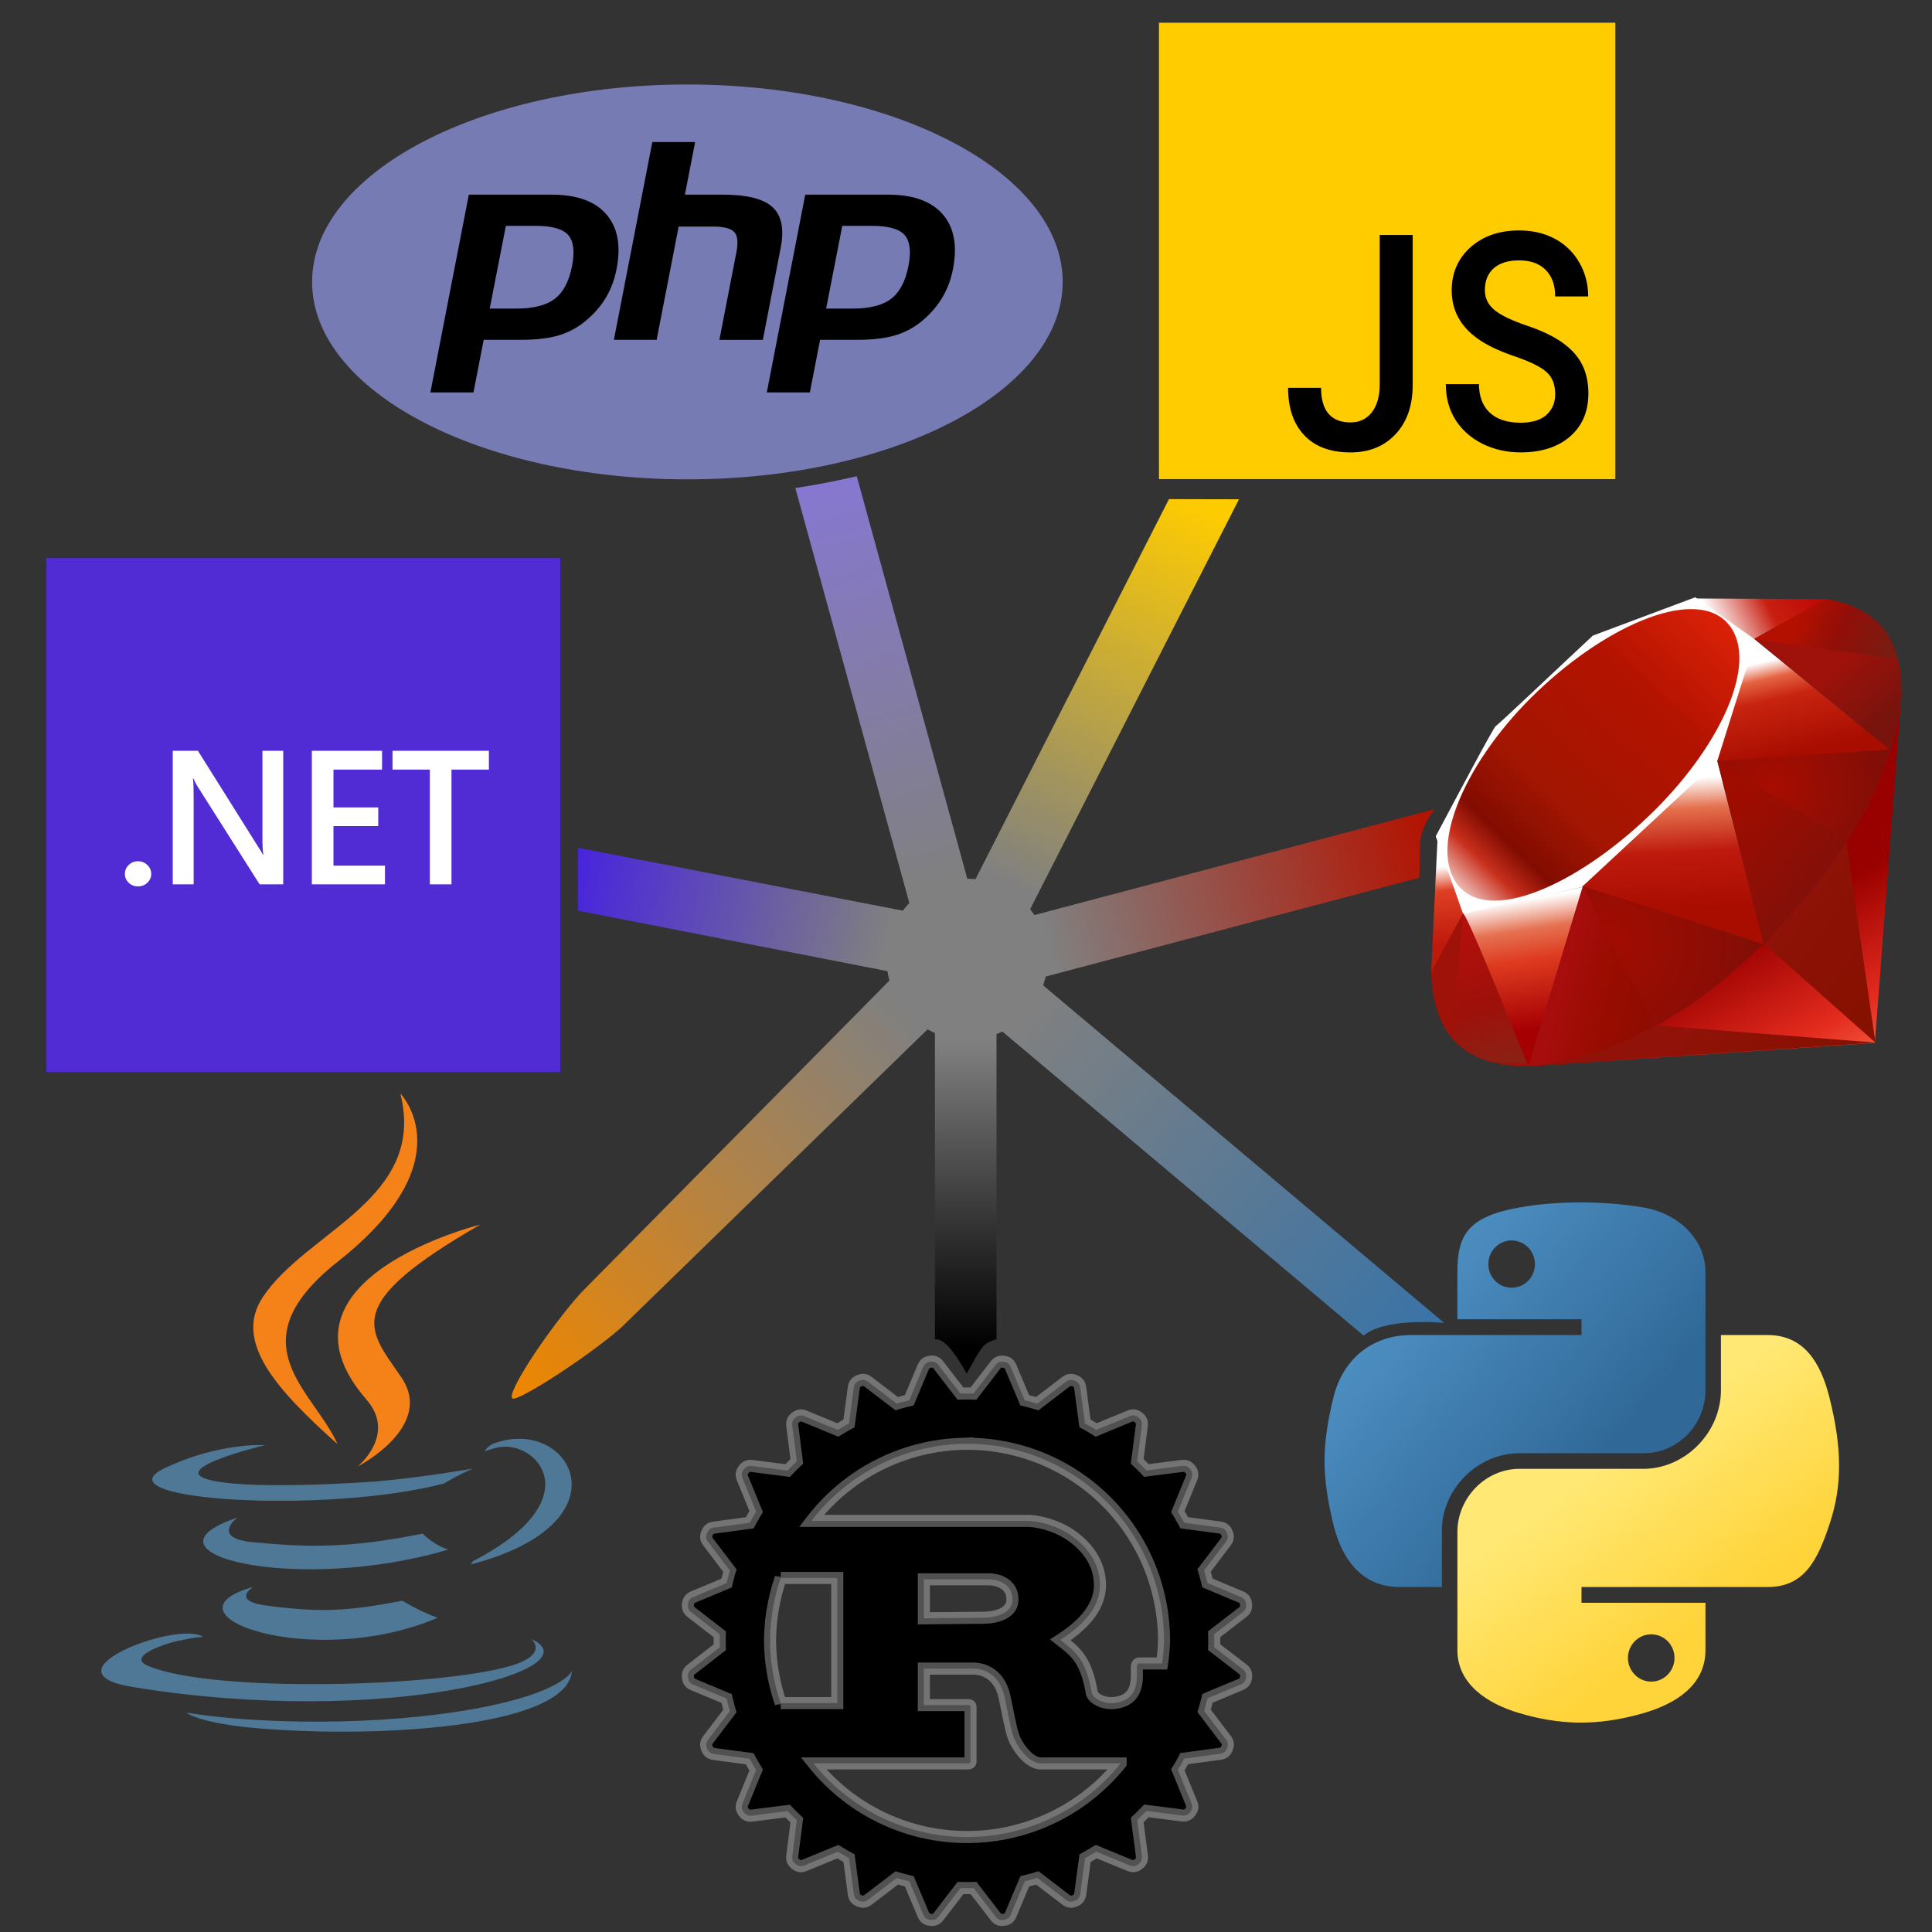 <?xml version="1.0" encoding="UTF-8" standalone="no"?>
<!-- Created with Inkscape (http://www.inkscape.org/) -->

<svg
   width="48"
   height="48"
   viewBox="0 0 48 48"
   version="1.1"
   id="svg5"
   inkscape:version="1.2.1 (9c6d41e410, 2022-07-14, custom)"
   sodipodi:docname="compatible.svg"
   xmlns:inkscape="http://www.inkscape.org/namespaces/inkscape"
   xmlns:sodipodi="http://sodipodi.sourceforge.net/DTD/sodipodi-0.dtd"
   xmlns:xlink="http://www.w3.org/1999/xlink"
   xmlns="http://www.w3.org/2000/svg"
   xmlns:svg="http://www.w3.org/2000/svg">
  <rect x="0" y="0" width="48" height="48" fill="#333333" stroke="none"/>
  <sodipodi:namedview
     id="namedview7"
     pagecolor="#505050"
     bordercolor="#ffffff"
     borderopacity="0.251"
     inkscape:showpageshadow="0"
     inkscape:pageopacity="0"
     inkscape:pagecheckerboard="1"
     inkscape:deskcolor="#505050"
     inkscape:document-units="mm"
     showgrid="false"
     inkscape:zoom="32"
     inkscape:cx="19.25"
     inkscape:cy="11.53125"
     inkscape:window-width="1920"
     inkscape:window-height="1004"
     inkscape:window-x="0"
     inkscape:window-y="0"
     inkscape:window-maximized="1"
     inkscape:current-layer="layer1" />
  <defs
     id="defs2">
    <linearGradient
       inkscape:collect="always"
       id="linearGradient4787">
      <stop
         style="stop-color:#808080;stop-opacity:1;"
         offset="0"
         id="stop4783" />
      <stop
         style="stop-color:#b31301;stop-opacity:1;"
         offset="1"
         id="stop4785" />
    </linearGradient>
    <linearGradient
       inkscape:collect="always"
       id="linearGradient4778">
      <stop
         style="stop-color:#808080;stop-opacity:1;"
         offset="0"
         id="stop4774" />
      <stop
         style="stop-color:#ffcc00;stop-opacity:1;"
         offset="1"
         id="stop4776" />
    </linearGradient>
    <linearGradient
       inkscape:collect="always"
       id="linearGradient4769">
      <stop
         style="stop-color:#808080;stop-opacity:1;"
         offset="0"
         id="stop4765" />
      <stop
         style="stop-color:#8777d4;stop-opacity:1;"
         offset="1"
         id="stop4767" />
    </linearGradient>
    <linearGradient
       inkscape:collect="always"
       id="linearGradient4033">
      <stop
         style="stop-color:#808080;stop-opacity:1;"
         offset="0"
         id="stop4029" />
      <stop
         style="stop-color:#4520e2;stop-opacity:1;"
         offset="1"
         id="stop4031" />
    </linearGradient>
    <linearGradient
       inkscape:collect="always"
       id="linearGradient3948">
      <stop
         style="stop-color:#808080;stop-opacity:1;"
         offset="0"
         id="stop3944" />
      <stop
         style="stop-color:#ee8600;stop-opacity:1;"
         offset="1"
         id="stop3946" />
    </linearGradient>
    <linearGradient
       inkscape:collect="always"
       id="linearGradient3888">
      <stop
         style="stop-color:#808080;stop-opacity:1;"
         offset="0"
         id="stop3884" />
      <stop
         style="stop-color:#3773a8;stop-opacity:1;"
         offset="1"
         id="stop3886" />
    </linearGradient>
    <linearGradient
       inkscape:collect="always"
       id="linearGradient3824">
      <stop
         style="stop-color:#808080;stop-opacity:1;"
         offset="0"
         id="stop3820" />
      <stop
         style="stop-color:#000000;stop-opacity:1;"
         offset="1"
         id="stop3822" />
    </linearGradient>
    <linearGradient
       id="XMLID_32_-0"
       gradientUnits="userSpaceOnUse"
       x1="154.641"
       y1="9.798"
       x2="192.039"
       y2="26.306"
       gradientTransform="translate(-69.083,-72.32)">
      <stop
         offset="0"
         style="stop-color:#B31000"
         id="stop3475-2" />
      <stop
         offset="0"
         style="stop-color:#B31000"
         id="stop3477-2" />
      <stop
         offset="0.44"
         style="stop-color:#910F08"
         id="stop3479-9" />
      <stop
         offset="0.99"
         style="stop-color:#791C12"
         id="stop3481-7" />
      <stop
         offset="1"
         style="stop-color:#791C12"
         id="stop3483-5" />
    </linearGradient>
    <linearGradient
       id="XMLID_31_-6"
       gradientUnits="userSpaceOnUse"
       x1="26.67"
       y1="197.336"
       x2="9.989"
       y2="140.742"
       gradientTransform="translate(-69.083,-72.32)">
      <stop
         offset="0"
         style="stop-color:#8B2114"
         id="stop3462-4" />
      <stop
         offset="0"
         style="stop-color:#8B2114"
         id="stop3464-8" />
      <stop
         offset="0.43"
         style="stop-color:#9E100A"
         id="stop3466-0" />
      <stop
         offset="0.99"
         style="stop-color:#B3100C"
         id="stop3468-8" />
      <stop
         offset="1"
         style="stop-color:#B3100C"
         id="stop3470-1" />
    </linearGradient>
    <radialGradient
       id="XMLID_30_-6"
       cx="74.092"
       cy="145.751"
       r="66.944"
       gradientUnits="userSpaceOnUse"
       gradientTransform="translate(-69.083,-72.32)">
      <stop
         offset="0"
         style="stop-color:#A30C00"
         id="stop3451-6" />
      <stop
         offset="0"
         style="stop-color:#A30C00"
         id="stop3453-2" />
      <stop
         offset="0.99"
         style="stop-color:#800E08"
         id="stop3455-1" />
      <stop
         offset="1"
         style="stop-color:#800E08"
         id="stop3457-9" />
    </radialGradient>
    <radialGradient
       id="XMLID_29_-4"
       cx="143.832"
       cy="79.388"
       r="50.358"
       gradientUnits="userSpaceOnUse"
       gradientTransform="translate(-69.083,-72.32)">
      <stop
         offset="0"
         style="stop-color:#A80D00"
         id="stop3440-0" />
      <stop
         offset="0"
         style="stop-color:#A80D00"
         id="stop3442-8" />
      <stop
         offset="0.99"
         style="stop-color:#7E0E08"
         id="stop3444-5" />
      <stop
         offset="1"
         style="stop-color:#7E0E08"
         id="stop3446-1" />
    </radialGradient>
    <linearGradient
       id="XMLID_28_-1"
       gradientUnits="userSpaceOnUse"
       x1="193.624"
       y1="47.937"
       x2="173.154"
       y2="26.054"
       gradientTransform="translate(-69.083,-72.32)">
      <stop
         offset="0"
         style="stop-color:#79130D"
         id="stop3427-1" />
      <stop
         offset="0"
         style="stop-color:#79130D"
         id="stop3429-1" />
      <stop
         offset="0.99"
         style="stop-color:#9E120B"
         id="stop3431-7" />
      <stop
         offset="1"
         style="stop-color:#9E120B"
         id="stop3433-0" />
    </linearGradient>
    <linearGradient
       id="XMLID_27_-1"
       gradientUnits="userSpaceOnUse"
       x1="178.526"
       y1="115.515"
       x2="137.433"
       y2="78.684"
       gradientTransform="translate(-69.083,-72.32)">
      <stop
         offset="0"
         style="stop-color:#7E110B"
         id="stop3416-7" />
      <stop
         offset="0"
         style="stop-color:#7E110B"
         id="stop3418-4" />
      <stop
         offset="0.99"
         style="stop-color:#9E0C00"
         id="stop3420-1" />
      <stop
         offset="1"
         style="stop-color:#9E0C00"
         id="stop3422-7" />
    </linearGradient>
    <linearGradient
       id="XMLID_26_-2"
       gradientUnits="userSpaceOnUse"
       x1="99.075"
       y1="171.033"
       x2="52.818"
       y2="159.617"
       gradientTransform="translate(-69.083,-72.32)">
      <stop
         offset="0"
         style="stop-color:#8C0C01"
         id="stop3403-0" />
      <stop
         offset="0"
         style="stop-color:#8C0C01"
         id="stop3405-2" />
      <stop
         offset="0.54"
         style="stop-color:#990C00"
         id="stop3407-1" />
      <stop
         offset="0.99"
         style="stop-color:#A80D0E"
         id="stop3409-7" />
      <stop
         offset="1"
         style="stop-color:#A80D0E"
         id="stop3411-5" />
    </linearGradient>
    <linearGradient
       id="XMLID_25_-9"
       gradientUnits="userSpaceOnUse"
       x1="-18.556"
       y1="155.105"
       x2="135.015"
       y2="-2.809"
       gradientTransform="translate(-69.083,-72.32)">
      <stop
         offset="0"
         style="stop-color:#BD0012"
         id="stop3380-7" />
      <stop
         offset="0"
         style="stop-color:#BD0012"
         id="stop3382-9" />
      <stop
         offset="0.07"
         style="stop-color:#FFFFFF"
         id="stop3384-9" />
      <stop
         offset="0.17"
         style="stop-color:#FFFFFF"
         id="stop3386-3" />
      <stop
         offset="0.27"
         style="stop-color:#C82F1C"
         id="stop3388-2" />
      <stop
         offset="0.33"
         style="stop-color:#820C01"
         id="stop3390-4" />
      <stop
         offset="0.46"
         style="stop-color:#A31601"
         id="stop3392-3" />
      <stop
         offset="0.72"
         style="stop-color:#B31301"
         id="stop3394-7" />
      <stop
         offset="0.99"
         style="stop-color:#E82609"
         id="stop3396-1" />
      <stop
         offset="1"
         style="stop-color:#E82609"
         id="stop3398-2" />
    </linearGradient>
    <linearGradient
       id="XMLID_24_-3"
       gradientUnits="userSpaceOnUse"
       x1="3.903"
       y1="113.555"
       x2="7.17"
       y2="146.263">
      <stop
         offset="0"
         style="stop-color:#FFFFFF"
         id="stop3365-7" />
      <stop
         offset="0"
         style="stop-color:#FFFFFF"
         id="stop3367-1" />
      <stop
         offset="0.31"
         style="stop-color:#DE4024"
         id="stop3369-3" />
      <stop
         offset="0.99"
         style="stop-color:#BF190B"
         id="stop3371-8" />
      <stop
         offset="1"
         style="stop-color:#BF190B"
         id="stop3373-0" />
    </linearGradient>
    <linearGradient
       id="XMLID_23_-9"
       gradientUnits="userSpaceOnUse"
       x1="118.976"
       y1="11.541"
       x2="158.669"
       y2="-8.305">
      <stop
         offset="0"
         style="stop-color:#FFFFFF"
         id="stop3352-8" />
      <stop
         offset="0"
         style="stop-color:#FFFFFF"
         id="stop3354-8" />
      <stop
         offset="0.54"
         style="stop-color:#C81F11"
         id="stop3356-5" />
      <stop
         offset="0.99"
         style="stop-color:#BF0905"
         id="stop3358-8" />
      <stop
         offset="1"
         style="stop-color:#BF0905"
         id="stop3360-4" />
    </linearGradient>
    <linearGradient
       id="XMLID_22_-7"
       gradientUnits="userSpaceOnUse"
       x1="147.103"
       y1="25.521"
       x2="156.314"
       y2="65.216">
      <stop
         offset="0"
         style="stop-color:#FFFFFF"
         id="stop3337-8" />
      <stop
         offset="0"
         style="stop-color:#FFFFFF"
         id="stop3339-7" />
      <stop
         offset="0.18"
         style="stop-color:#E46342"
         id="stop3341-4" />
      <stop
         offset="0.4"
         style="stop-color:#C82410"
         id="stop3343-1" />
      <stop
         offset="0.99"
         style="stop-color:#A80D00"
         id="stop3345-9" />
      <stop
         offset="1"
         style="stop-color:#A80D00"
         id="stop3347-0" />
    </linearGradient>
    <linearGradient
       id="XMLID_21_-3"
       gradientUnits="userSpaceOnUse"
       x1="96.133"
       y1="76.715"
       x2="99.21"
       y2="132.102">
      <stop
         offset="0"
         style="stop-color:#FFFFFF"
         id="stop3322-3" />
      <stop
         offset="0"
         style="stop-color:#FFFFFF"
         id="stop3324-8" />
      <stop
         offset="0.23"
         style="stop-color:#E4714E"
         id="stop3326-3" />
      <stop
         offset="0.56"
         style="stop-color:#BE1A0D"
         id="stop3328-7" />
      <stop
         offset="0.99"
         style="stop-color:#A80D00"
         id="stop3330-9" />
      <stop
         offset="1"
         style="stop-color:#A80D00"
         id="stop3332-3" />
    </linearGradient>
    <linearGradient
       id="XMLID_20_-9"
       gradientUnits="userSpaceOnUse"
       x1="38.696"
       y1="127.391"
       x2="47.047"
       y2="181.661">
      <stop
         offset="0"
         style="stop-color:#FFFFFF"
         id="stop3307-7" />
      <stop
         offset="0"
         style="stop-color:#FFFFFF"
         id="stop3309-5" />
      <stop
         offset="0.23"
         style="stop-color:#E57252"
         id="stop3311-9" />
      <stop
         offset="0.46"
         style="stop-color:#DE3B20"
         id="stop3313-7" />
      <stop
         offset="0.99"
         style="stop-color:#A60003"
         id="stop3315-8" />
      <stop
         offset="1"
         style="stop-color:#A60003"
         id="stop3317-5" />
    </linearGradient>
    <linearGradient
       id="XMLID_19_-4"
       gradientUnits="userSpaceOnUse"
       x1="151.795"
       y1="217.785"
       x2="97.93"
       y2="181.638">
      <stop
         offset="0"
         style="stop-color:#871101"
         id="stop3296-6" />
      <stop
         offset="0"
         style="stop-color:#871101"
         id="stop3298-7" />
      <stop
         offset="0.99"
         style="stop-color:#911209"
         id="stop3300-6" />
      <stop
         offset="1"
         style="stop-color:#911209"
         id="stop3302-0" />
    </linearGradient>
    <linearGradient
       id="XMLID_18_-7"
       gradientUnits="userSpaceOnUse"
       x1="194.895"
       y1="153.558"
       x2="141.028"
       y2="117.409">
      <stop
         offset="0"
         style="stop-color:#871101"
         id="stop3285-8" />
      <stop
         offset="0"
         style="stop-color:#871101"
         id="stop3287-8" />
      <stop
         offset="0.99"
         style="stop-color:#911209"
         id="stop3289-6" />
      <stop
         offset="1"
         style="stop-color:#911209"
         id="stop3291-0" />
    </linearGradient>
    <linearGradient
       y2="141.753"
       x2="132.276"
       y1="215.549"
       x1="174.074"
       gradientUnits="userSpaceOnUse"
       id="linearGradient3448"
       xlink:href="#XMLID_17_-9"
       inkscape:collect="always" />
    <linearGradient
       id="XMLID_17_-9"
       gradientUnits="userSpaceOnUse"
       x1="174.074"
       y1="215.549"
       x2="132.276"
       y2="141.753">
      <stop
         offset="0"
         style="stop-color:#FB7655"
         id="stop3272-4" />
      <stop
         offset="0"
         style="stop-color:#FB7655"
         id="stop3274-5" />
      <stop
         offset="0.41"
         style="stop-color:#E42B1E"
         id="stop3276-1" />
      <stop
         offset="0.99"
         style="stop-color:#990000"
         id="stop3278-0" />
      <stop
         offset="1"
         style="stop-color:#990000"
         id="stop3280-3" />
    </linearGradient>
    <linearGradient
       inkscape:collect="always"
       xlink:href="#linearGradient4689"
       id="linearGradient1478"
       gradientUnits="userSpaceOnUse"
       gradientTransform="matrix(0.563,0,0,0.568,-14.991,-11.702)"
       x1="26.649"
       y1="20.604"
       x2="135.665"
       y2="114.398" />
    <linearGradient
       id="linearGradient4689">
      <stop
         style="stop-color:#5a9fd4;stop-opacity:1;"
         offset="0"
         id="stop4691" />
      <stop
         style="stop-color:#306998;stop-opacity:1;"
         offset="1"
         id="stop4693" />
    </linearGradient>
    <linearGradient
       inkscape:collect="always"
       xlink:href="#linearGradient4671"
       id="linearGradient1475"
       gradientUnits="userSpaceOnUse"
       gradientTransform="matrix(0.563,0,0,0.568,-14.991,-11.702)"
       x1="150.961"
       y1="192.352"
       x2="112.031"
       y2="137.273" />
    <linearGradient
       id="linearGradient4671">
      <stop
         style="stop-color:#ffd43b;stop-opacity:1;"
         offset="0"
         id="stop4673" />
      <stop
         style="stop-color:#ffe873;stop-opacity:1"
         offset="1"
         id="stop4675" />
    </linearGradient>
    <radialGradient
       cx="0"
       cy="0"
       fx="0"
       fy="0"
       gradientTransform="matrix(363.058,0,0,-363.058,177.52,256.307)"
       gradientUnits="userSpaceOnUse"
       id="radialGradient3452"
       r="1"
       spreadMethod="pad">
      <stop
         id="stop3454"
         offset="0"
         style="stop-opacity:1;stop-color:#aeb2d5" />
      <stop
         id="stop3456"
         offset="0.3"
         style="stop-opacity:1;stop-color:#aeb2d5" />
      <stop
         id="stop3458"
         offset="0.75"
         style="stop-opacity:1;stop-color:#484c89" />
      <stop
         id="stop3460"
         offset="1"
         style="stop-opacity:1;stop-color:#484c89" />
    </radialGradient>
    <clipPath
       clipPathUnits="userSpaceOnUse"
       id="clipPath3468">
      <path
         d="M 0,324 H 576 V 0 H 0 Z"
         id="path3470" />
    </clipPath>
    <linearGradient
       inkscape:collect="always"
       xlink:href="#linearGradient3824"
       id="linearGradient3826"
       x1="24.023"
       y1="26.122"
       x2="24.024"
       y2="35.541"
       gradientUnits="userSpaceOnUse"
       gradientTransform="matrix(1,0,0,0.809,0,4.893)" />
    <linearGradient
       inkscape:collect="always"
       xlink:href="#linearGradient3888"
       id="linearGradient3879"
       gradientUnits="userSpaceOnUse"
       x1="24.1"
       y1="25.743"
       x2="24.024"
       y2="35.541"
       gradientTransform="matrix(1,0,0,1.353,-26.918,0.937)" />
    <linearGradient
       inkscape:collect="always"
       xlink:href="#linearGradient3948"
       id="linearGradient3941"
       gradientUnits="userSpaceOnUse"
       gradientTransform="matrix(0.705,0.709,-1.312,1.304,39.359,-25.35)"
       x1="24.094"
       y1="25.798"
       x2="23.951"
       y2="33.095" />
    <linearGradient
       inkscape:collect="always"
       xlink:href="#linearGradient4033"
       id="linearGradient4035"
       x1="18.936"
       y1="-26.079"
       x2="18.858"
       y2="-17.711"
       gradientUnits="userSpaceOnUse" />
    <linearGradient
       inkscape:collect="always"
       xlink:href="#linearGradient4769"
       id="linearGradient4771"
       x1="-16.606"
       y1="-27.477"
       x2="-16.479"
       y2="-16.703"
       gradientUnits="userSpaceOnUse" />
    <linearGradient
       inkscape:collect="always"
       xlink:href="#linearGradient4778"
       id="linearGradient4780"
       x1="32.386"
       y1="8.354"
       x2="32.451"
       y2="-2.283"
       gradientUnits="userSpaceOnUse" />
    <linearGradient
       inkscape:collect="always"
       xlink:href="#linearGradient4787"
       id="linearGradient4789"
       x1="29.407"
       y1="-19.099"
       x2="29.466"
       y2="-28.949"
       gradientUnits="userSpaceOnUse" />
    <clipPath
       clipPathUnits="userSpaceOnUse"
       id="clipPath1887">
      <g
         id="g1893">
        <g
           id="g1891">
          <path
             d="M 7.366,1.541 H 26.79 V 12.467 H 7.366 Z"
             id="path1889"
             style="stroke-width:0.034" />
        </g>
      </g>
    </clipPath>
    <clipPath
       clipPathUnits="userSpaceOnUse"
       id="clipPath1902">
      <g
         id="g1908">
        <g
           id="g1906">
          <path
             d="M 7.366,1.541 H 26.79 V 12.467 H 7.366 Z"
             id="path1904"
             style="stroke-width:0.034" />
        </g>
      </g>
    </clipPath>
    <clipPath
       clipPathUnits="userSpaceOnUse"
       id="clipPath1928">
      <g
         id="g1934">
        <g
           id="g1932">
          <path
             d="M 7.366,1.541 H 26.79 V 12.467 H 7.366 Z"
             id="path1930"
             style="stroke-width:0.034" />
        </g>
      </g>
    </clipPath>
    <clipPath
       clipPathUnits="userSpaceOnUse"
       id="clipPath1943">
      <g
         id="g1949">
        <g
           id="g1947">
          <path
             d="M 7.366,1.541 H 26.79 V 12.467 H 7.366 Z"
             id="path1945"
             style="stroke-width:0.034" />
        </g>
      </g>
    </clipPath>
    <clipPath
       clipPathUnits="userSpaceOnUse"
       id="clipPath1969">
      <g
         id="g1975">
        <g
           id="g1973">
          <path
             d="M 7.366,1.541 H 26.79 V 12.467 H 7.366 Z"
             id="path1971"
             style="stroke-width:0.034" />
        </g>
      </g>
    </clipPath>
    <clipPath
       clipPathUnits="userSpaceOnUse"
       id="clipPath1984">
      <g
         id="g1990">
        <g
           id="g1988">
          <path
             d="M 7.366,1.541 H 26.79 V 12.467 H 7.366 Z"
             id="path1986"
             style="stroke-width:0.034" />
        </g>
      </g>
    </clipPath>
    <clipPath
       clipPathUnits="userSpaceOnUse"
       id="clipPath7044">
      <g
         id="g7052">
        <g
           id="g7050">
          <g
             id="g7048">
            <path
               d="m 7.754,7.004 c 0,2.709 4.175,4.905 9.324,4.905 v 0 c 5.149,0 9.324,-2.196 9.324,-4.905 v 0 c 0,-2.709 -4.175,-4.905 -9.324,-4.905 v 0 c -5.149,0 -9.324,2.196 -9.324,4.905"
               id="path7046"
               style="stroke-width:0.034" />
          </g>
        </g>
      </g>
    </clipPath>
  </defs>
  <g
     inkscape:label="Ebene 1"
     inkscape:groupmode="layer"
     id="layer1">
    <g
       id="g1649"
       transform="matrix(0.059,0,0,0.059,39.632,19.106)">
      <polygon
         style="fill:url(#linearGradient3448);fill-rule:evenodd"
         clip-rule="evenodd"
         points="198.13,39.95 153.5,130.41 40.38,197.58 186.849,187.641 "
         id="polygon3282"
         transform="translate(-69.083,-72.32)" />
      <polygon
         style="fill:url(#XMLID_18_-7);fill-rule:evenodd"
         clip-rule="evenodd"
         points="174.5,100.65 140.209,145.93 187.089,187.54 "
         id="polygon3293"
         transform="translate(-69.083,-72.32)" />
      <polygon
         style="fill:url(#XMLID_19_-4);fill-rule:evenodd"
         clip-rule="evenodd"
         points="95.03,180.3 40.87,197.391 187.259,187.54 "
         id="polygon3304"
         transform="translate(-69.083,-72.32)" />
      <polygon
         style="fill:url(#XMLID_20_-9);fill-rule:evenodd"
         clip-rule="evenodd"
         points="64.04,121.93 13.34,132.771 41,197.41 "
         id="polygon3319"
         transform="translate(-69.083,-72.32)" />
      <polygon
         style="fill:url(#XMLID_21_-3);fill-rule:evenodd"
         clip-rule="evenodd"
         points="119,63.14 58.33,120.01 140.2,146.18 "
         id="polygon3334"
         transform="translate(-69.083,-72.32)" />
      <polygon
         style="fill:url(#XMLID_22_-7);fill-rule:evenodd"
         clip-rule="evenodd"
         points="135.97,17.47 120,69.1 193.32,64.31 "
         id="polygon3349"
         transform="translate(-69.083,-72.32)" />
      <polygon
         style="fill:url(#XMLID_23_-9);fill-rule:evenodd"
         clip-rule="evenodd"
         points="132.77,19.41 111.49,0.52 166.5,0.77 "
         id="polygon3362"
         transform="translate(-69.083,-72.32)" />
      <polygon
         style="fill:url(#XMLID_24_-3);fill-rule:evenodd"
         clip-rule="evenodd"
         points="14.13,132.32 2.7,101.62 0,158.09 "
         id="polygon3375"
         transform="translate(-69.083,-72.32)" />
      <path
         style="fill:#ffffff;fill-rule:evenodd"
         inkscape:connector-curvature="0"
         clip-rule="evenodd"
         d="m -67.143,28.33 11.5,32.62 49.97,-11.211 57.05,-53.02 16.1,-51.139 -25.351,-17.9 -43.1,16.13 c -13.579,12.63 -39.929,37.62 -40.879,38.09 -0.94,0.48 -17.4,31.59 -25.29,46.43 z"
         id="path3377" />
      <path
         style="fill:url(#XMLID_25_-9);fill-rule:evenodd"
         inkscape:connector-curvature="0"
         clip-rule="evenodd"
         d="m -26.763,-30.27 c 29.43,-29.18 67.37,-46.42 81.93,-31.73 14.551,14.69 -0.88,50.39 -30.31,79.56 -29.43,29.17 -66.9,47.36 -81.45,32.67 -14.56,-14.68 0.4,-51.33 29.83,-80.5 z"
         id="path3400" />
      <path
         style="fill:url(#XMLID_26_-2);fill-rule:evenodd"
         inkscape:connector-curvature="0"
         clip-rule="evenodd"
         d="m -28.083,125.06 22.86,-75.72 75.92,24.39 c -27.45,25.74 -57.98,47.5 -98.78,51.33 z"
         id="path3413" />
      <path
         style="fill:url(#XMLID_27_-1);fill-rule:evenodd"
         inkscape:connector-curvature="0"
         clip-rule="evenodd"
         d="m 51.477,-3.43 19.49,77.2 c 22.93,-24.11 43.51,-50.03 53.589,-82.09 z"
         id="path3424" />
      <path
         style="fill:url(#XMLID_28_-1);fill-rule:evenodd"
         inkscape:connector-curvature="0"
         clip-rule="evenodd"
         d="m 124.357,-7.93 c 7.8,-23.54 9.6,-57.31 -27.181,-63.58 l -30.18,16.67 z"
         id="path3435" />
      <path
         style="fill:#9e1209;fill-rule:evenodd"
         inkscape:connector-curvature="0"
         clip-rule="evenodd"
         d="m -69.083,85.43 c 1.08,38.851 29.11,39.43 41.05,39.771 l -27.58,-64.411 z"
         id="path3437" />
      <path
         style="fill:url(#XMLID_29_-4);fill-rule:evenodd"
         inkscape:connector-curvature="0"
         clip-rule="evenodd"
         d="m 51.586,-3.31 c 17.62,10.83 53.131,32.58 53.851,32.98 1.119,0.63 15.31,-23.93 18.53,-37.81 z"
         id="path3448" />
      <path
         style="fill:url(#XMLID_30_-6);fill-rule:evenodd"
         inkscape:connector-curvature="0"
         clip-rule="evenodd"
         d="m -5.253,49.34 30.56,58.96 c 18.07,-9.8 32.22,-21.74 45.18,-34.53 z"
         id="path3459" />
      <path
         style="fill:url(#XMLID_31_-6);fill-rule:evenodd"
         inkscape:connector-curvature="0"
         clip-rule="evenodd"
         d="m -55.733,60.87 -4.33,51.56 c 8.17,11.16 19.41,12.13 31.2,11.26 -8.53,-21.23 -25.57,-63.68 -26.87,-62.82 z"
         id="path3472" />
      <path
         style="fill:url(#XMLID_32_-0);fill-rule:evenodd"
         inkscape:connector-curvature="0"
         clip-rule="evenodd"
         d="m 66.817,-54.71 60.71,8.52 c -3.24,-13.73 -13.19,-22.59 -30.15,-25.36 z"
         id="path3485" />
    </g>
    <g
       id="g2220"
       transform="translate(-5.811,-1.891)">
      <rect
         style="fill:#ffcc00;stroke-width:1.065;stroke-linejoin:round;stroke-opacity:0.447;paint-order:markers stroke fill"
         id="rect234"
         width="11.339"
         height="11.339"
         x="34.605"
         y="2.456" />
      <path
         d="m 40.089,7.729 h 0.82 v 3.725 c 0,0.514 -0.142,0.922 -0.426,1.224 -0.282,0.302 -0.655,0.453 -1.12,0.453 -0.495,0 -0.877,-0.141 -1.146,-0.424 -0.269,-0.283 -0.404,-0.676 -0.404,-1.18 h 0.82 c 0,0.285 0.062,0.5 0.186,0.645 0.126,0.143 0.307,0.214 0.544,0.214 0.221,0 0.397,-0.082 0.527,-0.247 0.132,-0.167 0.199,-0.397 0.199,-0.689 z"
         style="font-weight:500;font-size:6.667px;line-height:1;font-family:Roboto;-inkscape-font-specification:'Roboto Medium';stroke-width:1.064"
         id="path1757"
         sodipodi:nodetypes="ccscsscccscsc" />
      <path
         d="m 44.449,11.675 q 0,-0.354 -0.221,-0.546 -0.218,-0.192 -0.791,-0.387 -0.573,-0.195 -0.911,-0.435 -0.648,-0.461 -0.648,-1.202 0,-0.649 0.465,-1.069 0.469,-0.42 1.214,-0.42 0.495,0 0.882,0.206 0.387,0.206 0.609,0.59 0.221,0.38 0.221,0.844 h -0.82 q 0,-0.42 -0.234,-0.656 -0.231,-0.24 -0.664,-0.24 -0.404,0 -0.628,0.195 -0.221,0.195 -0.221,0.546 0,0.295 0.241,0.494 0.241,0.195 0.794,0.383 0.553,0.184 0.889,0.424 0.335,0.236 0.492,0.546 0.156,0.306 0.156,0.719 0,0.671 -0.456,1.069 -0.452,0.394 -1.23,0.394 -0.514,0 -0.947,-0.214 -0.43,-0.217 -0.671,-0.597 -0.238,-0.38 -0.238,-0.885 h 0.824 q 0,0.457 0.267,0.708 0.267,0.251 0.765,0.251 0.43,0 0.645,-0.195 0.218,-0.199 0.218,-0.523 z"
         style="font-weight:500;font-size:6.667px;line-height:1;font-family:Roboto;-inkscape-font-specification:'Roboto Medium';stroke-width:1.064"
         id="path1759" />
    </g>
    <g
       id="g2974"
       transform="matrix(0.028,0,0,0.028,1.152,13.865)">
      <rect
         width="456"
         height="456"
         fill="#512bd4"
         id="rect2836"
         x="0"
         y="0" />
      <path
         d="m 81.274,291.333 c -3.224,0 -5.965,-1.074 -8.222,-3.223 -2.257,-2.204 -3.385,-4.821 -3.385,-7.851 0,-3.086 1.129,-5.73 3.385,-7.934 2.257,-2.204 4.998,-3.306 8.222,-3.306 3.278,0 6.045,1.102 8.303,3.306 2.311,2.204 3.466,4.848 3.466,7.934 0,3.03 -1.155,5.647 -3.466,7.851 -2.257,2.149 -5.024,3.223 -8.303,3.223 z"
         fill="#ffffff"
         id="path2838" />
      <path
         d="m 210.167,289.515 h -20.958 l -55.215,-87.109 c -1.397,-2.204 -2.553,-4.491 -3.466,-6.86 h -0.484 c 0.43,2.535 0.645,7.962 0.645,16.281 v 77.688 h -18.54 V 171 h 22.328 l 53.362,85.043 c 2.257,3.527 3.708,5.951 4.353,7.273 h 0.322 c -0.537,-3.14 -0.806,-8.457 -0.806,-15.951 V 171 h 18.459 z"
         fill="#ffffff"
         id="path2840" />
      <path
         d="M 300.449,289.515 H 235.561 V 171 h 62.309 v 16.695 h -43.124 v 33.554 h 39.739 v 16.612 h -39.739 v 35.042 h 45.703 z"
         fill="#ffffff"
         id="path2842" />
      <path
         d="m 392.667,187.695 h -33.21 v 101.82 H 340.272 V 187.695 H 307.143 V 171 h 85.524 z"
         fill="#ffffff"
         id="path2844" />
    </g>
    <g
       id="g7058">
      <path
         d="m 7.754,7.004 c 0,2.709 4.175,4.905 9.324,4.905 v 0 c 5.149,0 9.324,-2.196 9.324,-4.905 v 0 c 0,-2.709 -4.175,-4.905 -9.324,-4.905 v 0 c -5.149,0 -9.324,2.196 -9.324,4.905"
         id="path3462"
         style="fill:#777bb3;fill-opacity:1;stroke:none;stroke-width:0.034"
         clip-path="url(#clipPath7044)" />
      <path
         id="path3486"
         clip-path="url(#clipPath1902)"
         style="fill:#000000;fill-opacity:1;fill-rule:nonzero;stroke:none;stroke-width:0.034"
         d="M 11.648,4.836 10.693,9.75 h 1.07 l 0.254,-1.307 h 0.918 c 0.405,0 0.737,-0.042 0.998,-0.127 0.261,-0.085 0.499,-0.228 0.713,-0.428 C 14.826,7.724 14.971,7.543 15.082,7.344 15.193,7.145 15.272,6.926 15.318,6.686 15.432,6.103 15.346,5.647 15.062,5.322 14.778,4.997 14.326,4.836 13.707,4.836 Z m 0.92,0.775 h 0.734 c 0.407,0 0.677,0.074 0.812,0.225 0.135,0.15 0.169,0.408 0.098,0.773 -0.074,0.38 -0.216,0.652 -0.428,0.814 -0.211,0.163 -0.533,0.244 -0.965,0.244 h -0.652 z" />
      <path
         id="path3494"
         clip-path="url(#clipPath1943)"
         style="fill:#000000;fill-opacity:1;fill-rule:nonzero;stroke:none;stroke-width:0.034"
         d="m 16.207,3.529 -0.955,4.914 h 1.062 l 0.547,-2.814 h 0.848 c 0.272,10e-8 0.45,0.045 0.533,0.135 0.084,0.09 0.101,0.258 0.053,0.506 l -0.422,2.174 h 1.08 L 19.396,6.156 C 19.487,5.691 19.419,5.354 19.193,5.146 18.967,4.939 18.556,4.836 17.961,4.836 h -0.945 l 0.254,-1.307 z" />
      <path
         id="path3502"
         clip-path="url(#clipPath1984)"
         style="fill:#000000;fill-opacity:1;fill-rule:nonzero;stroke:none;stroke-width:0.034"
         d="M 20.006,4.836 19.051,9.75 h 1.07 L 20.375,8.443 h 0.918 c 0.405,0 0.737,-0.042 0.998,-0.127 C 22.552,8.231 22.79,8.089 23.004,7.889 23.183,7.724 23.328,7.543 23.439,7.344 23.551,7.145 23.629,6.926 23.676,6.686 23.789,6.103 23.704,5.647 23.42,5.322 23.136,4.997 22.684,4.836 22.064,4.836 Z m 0.92,0.775 h 0.734 c 0.407,0 0.677,0.074 0.812,0.225 0.135,0.15 0.169,0.408 0.098,0.773 -0.074,0.38 -0.218,0.652 -0.43,0.814 -0.211,0.163 -0.531,0.244 -0.963,0.244 h -0.652 z" />
    </g>
    <g
       id="g2371"
       transform="matrix(0.051,0,0,0.051,2.079,27.016)">
      <path
         d="m 82.626,243.321 c 0,0 -11.939,7.267 8.305,9.344 24.397,3.114 37.374,2.596 64.366,-2.595 0,0 7.267,4.672 17.13,8.305 -60.733,25.954 -137.557,-1.558 -89.801,-15.054 z m -7.786,-33.74 c 0,0 -12.977,9.862 7.267,11.939 26.474,2.596 47.237,3.114 83.053,-4.153 0,0 4.672,5.191 12.458,7.786 -73.191,21.802 -155.206,2.076 -102.778,-15.572 z m 143.267,59.175 c 0,0 8.824,7.267 -9.863,12.977 -34.779,10.382 -145.863,13.496 -177.008,0 -10.901,-4.671 9.863,-11.42 16.61,-12.458 6.748,-1.557 10.382,-1.557 10.382,-1.557 -11.938,-8.305 -79.419,17.13 -34.26,24.397 124.061,20.244 226.321,-8.824 194.137,-23.359 z M 88.336,174.283 c 0,0 -56.58,13.496 -20.244,18.168 15.572,2.076 46.198,1.558 74.748,-0.519 23.358,-2.076 46.718,-6.229 46.718,-6.229 0,0 -8.305,3.633 -14.016,7.267 -57.618,15.053 -168.183,8.305 -136.519,-7.267 26.992,-12.977 49.312,-11.42 49.312,-11.42 z m 101.222,56.58 c 58.137,-30.107 31.145,-59.175 12.458,-55.542 -4.672,1.038 -6.748,2.076 -6.748,2.076 0,0 1.557,-3.115 5.191,-4.153 36.855,-12.977 65.924,38.931 -11.938,59.175 0,0 0.519,-0.519 1.038,-1.557 z m -95.512,82.015 c 56.061,3.634 141.71,-2.076 143.786,-28.549 0,0 -4.152,10.382 -46.198,18.168 -47.756,8.825 -106.931,7.786 -141.71,2.076 0,0 7.267,6.229 44.122,8.305 z"
         id="_227268128"
         style="fill:#4e7896" />
      <path
         id="path2354"
         style="fill:#f58219"
         d="m 154.26,2.985 c 12.977,51.389 -45.678,66.961 -66.961,99.145 -14.534,21.802 6.748,45.16 36.336,71.633 -11.42,-25.954 -50.351,-48.793 0,-88.762 C 186.444,35.688 154.26,2.985 154.26,2.985 Z m 38.932,63.848 c 0,0 -106.411,26.473 -55.541,85.129 15.053,17.13 -4.154,32.703 -4.154,32.703 0,0 38.412,-19.726 20.764,-44.123 -16.092,-23.358 -28.549,-34.778 38.932,-73.709 z" />
    </g>
    <g
       id="g1941"
       transform="matrix(0.115,0,0,0.115,32.908,29.873)"
       style="font-size:6.667px;line-height:1">
      <path
         style="fill:url(#linearGradient1478);fill-opacity:1"
         d="M 54.919,9.1927389e-4 C 50.335,0.022 45.958,0.413 42.106,1.095 30.76,3.099 28.7,7.295 28.7,15.032 v 10.219 h 26.812 v 3.406 h -26.812 -10.062 c -7.792,0 -14.616,4.684 -16.75,13.594 -2.462,10.213 -2.571,16.586 0,27.25 1.906,7.938 6.458,13.594 14.25,13.594 h 9.219 v -12.25 c 0,-8.85 7.657,-16.656 16.75,-16.656 h 26.781 c 7.455,0 13.406,-6.138 13.406,-13.625 v -25.531 c 0,-7.266 -6.13,-12.725 -13.406,-13.937 C 64.282,0.328 59.502,-0.02 54.919,9.1927389e-4 Z m -14.5,8.219 c 2.77,0 5.031,2.299 5.031,5.125 -2e-6,2.816 -2.262,5.094 -5.031,5.094 -2.779,-1e-6 -5.031,-2.277 -5.031,-5.094 -10e-7,-2.826 2.252,-5.125 5.031,-5.125 z"
         id="path1948" />
      <path
         style="fill:url(#linearGradient1475);fill-opacity:1"
         d="m 85.638,28.657 v 11.906 c 0,9.231 -7.826,17 -16.75,17 h -26.781 c -7.336,0 -13.406,6.278 -13.406,13.625 v 25.531 c 0,7.266 6.319,11.54 13.406,13.625 8.487,2.496 16.626,2.947 26.781,0 6.75,-1.954 13.406,-5.888 13.406,-13.625 V 86.501 h -26.781 v -3.406 h 26.781 13.406 c 7.792,0 10.696,-5.435 13.406,-13.594 2.799,-8.399 2.68,-16.476 0,-27.25 -1.926,-7.757 -5.604,-13.594 -13.406,-13.594 z m -15.062,64.656 c 2.779,3e-6 5.031,2.277 5.031,5.094 -2e-6,2.826 -2.252,5.125 -5.031,5.125 -2.77,0 -5.031,-2.299 -5.031,-5.125 2e-6,-2.816 2.262,-5.094 5.031,-5.094 z"
         id="path1950" />
    </g>
    <path
       id="path2047"
       style="stroke:#ffffff;stroke-width:0.3;stroke-dasharray:none;stroke-opacity:0.319;paint-order:stroke fill markers"
       d="m 23.175,33.829 c -0.019,-0.002 -0.038,7.84e-4 -0.061,0.004 -0.092,0.011 -0.142,0.05 -0.178,0.135 l -0.346,0.822 c -0.104,0.025 -0.208,0.053 -0.311,0.084 l -0.711,-0.543 c -0.072,-0.054 -0.134,-0.062 -0.219,-0.027 -0.085,0.035 -0.124,0.084 -0.137,0.176 l -0.119,0.885 c -0.094,0.051 -0.186,0.107 -0.277,0.162 L 19.991,35.187 c -0.085,-0.035 -0.149,-0.026 -0.221,0.029 -0.072,0.056 -0.097,0.115 -0.086,0.205 l 0.113,0.887 c -0.078,0.074 -0.155,0.149 -0.229,0.227 l -0.885,-0.113 c -0.09,-0.011 -0.15,0.014 -0.205,0.086 -0.056,0.072 -0.064,0.136 -0.029,0.221 l 0.338,0.826 c -0.056,0.092 -0.109,0.185 -0.16,0.279 l -0.885,0.119 c -0.092,0.012 -0.141,0.052 -0.176,0.137 -0.035,0.085 -0.027,0.147 0.027,0.219 l 0.541,0.711 c -0.031,0.103 -0.057,0.206 -0.082,0.311 l -0.824,0.344 c -0.085,0.036 -0.124,0.086 -0.135,0.178 -0.012,0.09 0.012,0.148 0.086,0.205 l 0.705,0.547 c -0.004,0.107 -0.004,0.213 0,0.32 l -0.705,0.547 c -0.074,0.057 -0.098,0.115 -0.086,0.205 0.011,0.092 0.05,0.142 0.135,0.178 l 0.824,0.344 c 0.025,0.104 0.051,0.208 0.082,0.311 l -0.541,0.711 c -0.054,0.072 -0.062,0.134 -0.027,0.219 0.035,0.085 0.084,0.124 0.176,0.137 l 0.885,0.119 c 0.051,0.094 0.105,0.188 0.16,0.279 l -0.338,0.826 c -0.035,0.085 -0.026,0.149 0.029,0.221 0.056,0.072 0.115,0.097 0.205,0.086 l 0.885,-0.113 c 0.074,0.078 0.151,0.153 0.229,0.227 l -0.113,0.887 c -0.011,0.09 0.014,0.15 0.086,0.205 0.072,0.056 0.136,0.064 0.221,0.029 l 0.826,-0.34 c 0.092,0.056 0.183,0.111 0.277,0.162 l 0.119,0.885 c 0.012,0.092 0.052,0.141 0.137,0.176 0.085,0.035 0.147,0.027 0.219,-0.027 l 0.711,-0.543 c 0.103,0.031 0.206,0.059 0.311,0.084 l 0.346,0.822 c 0.036,0.085 0.086,0.124 0.178,0.135 0.09,0.012 0.148,-0.01 0.205,-0.084 l 0.545,-0.707 c 0.107,0.004 0.215,0.004 0.322,0 l 0.545,0.707 c 0.057,0.074 0.115,0.096 0.205,0.084 0.092,-0.011 0.142,-0.05 0.178,-0.135 l 0.346,-0.822 c 0.104,-0.025 0.208,-0.053 0.311,-0.084 l 0.711,0.543 c 0.072,0.054 0.134,0.062 0.219,0.027 0.085,-0.035 0.124,-0.084 0.137,-0.176 l 0.119,-0.885 c 0.094,-0.051 0.188,-0.107 0.279,-0.162 l 0.826,0.34 c 0.085,0.035 0.149,0.026 0.221,-0.029 0.072,-0.056 0.097,-0.115 0.086,-0.205 L 28.253,45.218 c 0.078,-0.074 0.155,-0.149 0.229,-0.227 l 0.885,0.113 c 0.09,0.011 0.15,-0.014 0.205,-0.086 0.056,-0.072 0.064,-0.136 0.029,-0.221 l -0.338,-0.826 c 0.056,-0.092 0.109,-0.185 0.16,-0.279 l 0.885,-0.119 c 0.092,-0.012 0.141,-0.052 0.176,-0.137 0.035,-0.085 0.027,-0.147 -0.027,-0.219 l -0.541,-0.711 c 0.031,-0.103 0.059,-0.206 0.084,-0.311 l 0.822,-0.344 c 0.085,-0.036 0.124,-0.086 0.135,-0.178 0.012,-0.09 -0.01,-0.148 -0.084,-0.205 L 30.165,40.923 c 0.004,-0.107 0.004,-0.213 0,-0.32 l 0.707,-0.547 c 0.074,-0.057 0.096,-0.115 0.084,-0.205 -0.011,-0.092 -0.05,-0.142 -0.135,-0.178 l -0.822,-0.344 c -0.025,-0.104 -0.053,-0.208 -0.084,-0.311 l 0.541,-0.711 c 0.054,-0.072 0.062,-0.134 0.027,-0.219 -0.035,-0.085 -0.084,-0.124 -0.176,-0.137 L 29.423,37.833 c -0.051,-0.094 -0.105,-0.188 -0.16,-0.279 l 0.338,-0.826 c 0.035,-0.085 0.026,-0.149 -0.029,-0.221 -0.056,-0.072 -0.115,-0.097 -0.205,-0.086 l -0.885,0.113 c -0.074,-0.078 -0.151,-0.153 -0.229,-0.227 l 0.115,-0.887 c 0.011,-0.09 -0.014,-0.15 -0.086,-0.205 -0.072,-0.056 -0.136,-0.064 -0.221,-0.029 L 27.235,35.527 C 27.144,35.471 27.051,35.416 26.956,35.365 l -0.119,-0.885 c -0.012,-0.092 -0.052,-0.141 -0.137,-0.176 -0.085,-0.035 -0.147,-0.027 -0.219,0.027 l -0.711,0.543 c -0.103,-0.031 -0.206,-0.059 -0.311,-0.084 l -0.346,-0.822 c -0.036,-0.085 -0.086,-0.124 -0.178,-0.135 -0.09,-0.012 -0.148,0.01 -0.205,0.084 l -0.545,0.707 c -0.107,-0.004 -0.215,-0.004 -0.322,0 l -0.545,-0.707 c -0.043,-0.055 -0.087,-0.083 -0.145,-0.088 z m 0.852,2.041 a 4.893,4.893 0 0 1 4.893,4.893 4.893,4.893 0 0 1 -0.049,0.566 h -0.564 c -0.037,0 -0.062,0.032 -0.062,0.08 v 0.225 c 0,0.53 -0.298,0.647 -0.561,0.676 -0.254,0.029 -0.531,-0.105 -0.559,-0.256 -0.147,-0.829 -0.394,-1.007 -0.781,-1.311 0.477,-0.307 0.984,-0.757 0.984,-1.359 0,-0.651 -0.451,-1.06 -0.754,-1.262 -0.428,-0.28 -0.9,-0.336 -1.027,-0.336 H 20.161 a 4.893,4.893 0 0 1 3.865,-1.916 z m -4.629,3.334 h 1.404 v 3.109 h -1.406 a 4.893,4.893 0 0 1 -0.264,-1.551 4.893,4.893 0 0 1 0.266,-1.559 z m 3.555,0.033 h 1.613 c 0.16,0 0.589,0.074 0.588,0.502 0,0.351 -0.421,0.45 -0.707,0.453 l -1.494,0.014 z m 0,2.219 h 1.234 c 0.114,0 0.603,0.035 0.76,0.662 0.049,0.192 0.157,0.818 0.23,1.018 0.074,0.226 0.374,0.676 0.691,0.676 h 1.973 a 4.893,4.893 0 0 1 -7.629,0 h 3.828 c 0.043,0 0.072,-0.014 0.072,-0.047 v -1.355 c 0,-0.039 -0.029,-0.047 -0.072,-0.047 h -1.088 z" />
    <g
       id="g4799"
       transform="translate(0.026,-0.169)">
      <path
         id="rect3264-8"
         style="fill:url(#linearGradient3879);stroke-width:1.213;stroke-linejoin:round;stroke-opacity:0.447;paint-order:markers stroke fill"
         transform="rotate(-49.913)"
         d="m -3.717,35.613 h 1.53 v 13.089 c -0.407,-0.57 -1.031,-1.25 -1.53,-1.323 z"
         sodipodi:nodetypes="ccccc" />
      <path
         id="rect3264-0"
         style="fill:url(#linearGradient3941);stroke-width:1.418;stroke-linejoin:round;stroke-opacity:0.447;paint-order:markers stroke fill"
         d="m 22.09,24.511 1.079,1.086 -7.777,7.57 c -0.868,0.752 -2.563,1.835 -2.688,1.747 -0.165,-0.117 0.903,-1.733 1.699,-2.62 z"
         sodipodi:nodetypes="cccscc" />
      <path
         id="rect3264"
         style="fill:url(#linearGradient3826);stroke-width:0.938;stroke-linejoin:round;stroke-opacity:0.447;paint-order:markers stroke fill"
         d="m 23.202,25.621 h 1.53 v 7.824 c -0.354,0.092 -0.381,0.213 -0.74,0.851 -0.334,-0.592 -0.569,-0.87 -0.79,-0.851 z"
         sodipodi:nodetypes="cccccc" />
      <circle
         style="fill:#808080;stroke-width:0.962;stroke-linejoin:round;stroke-opacity:0.447;paint-order:markers stroke fill"
         id="path3210"
         cx="24"
         cy="24"
         r="2" />
      <path
         id="rect3950"
         style="fill:url(#linearGradient4035);stroke-width:4.999;stroke-linejoin:round;stroke-opacity:0.447;paint-order:markers stroke fill"
         transform="rotate(100.958)"
         d="m 18.12,-27.004 h 1.549 l -0.015,8.595 -1.534,0.303 z"
         sodipodi:nodetypes="ccccc" />
      <path
         id="rect3950-6"
         style="fill:url(#linearGradient4780);fill-opacity:1;stroke-width:4.999;stroke-linejoin:round;stroke-opacity:0.447;paint-order:markers stroke fill"
         transform="rotate(26.981)"
         d="m 33.113,-2.749 -0.003,11.706 H 31.561 V -1.963 Z"
         sodipodi:nodetypes="ccccc" />
      <path
         id="rect3950-3"
         style="fill:url(#linearGradient4789);fill-opacity:1;stroke-width:4.999;stroke-linejoin:round;stroke-opacity:0.447;paint-order:markers stroke fill"
         transform="rotate(75.185)"
         d="m 30.255,-28.446 v 10.988 h -1.549 v -11.787 c 0.17,0.201 0.363,0.403 0.586,0.503 0.284,0.128 0.628,0.182 0.963,0.297 z"
         sodipodi:nodetypes="ccccsc" />
      <path
         id="rect3950-9"
         style="fill:url(#linearGradient4771);fill-opacity:1;stroke-width:4.999;stroke-linejoin:round;stroke-opacity:0.447;paint-order:markers stroke fill"
         transform="rotate(164.641)"
         d="m -17.322,-28.124 h 1.549 v 11.042 c -0.611,-0.073 -1.089,-0.1 -1.549,-0.121 z"
         sodipodi:nodetypes="ccccc" />
    </g>
  </g>
</svg>
